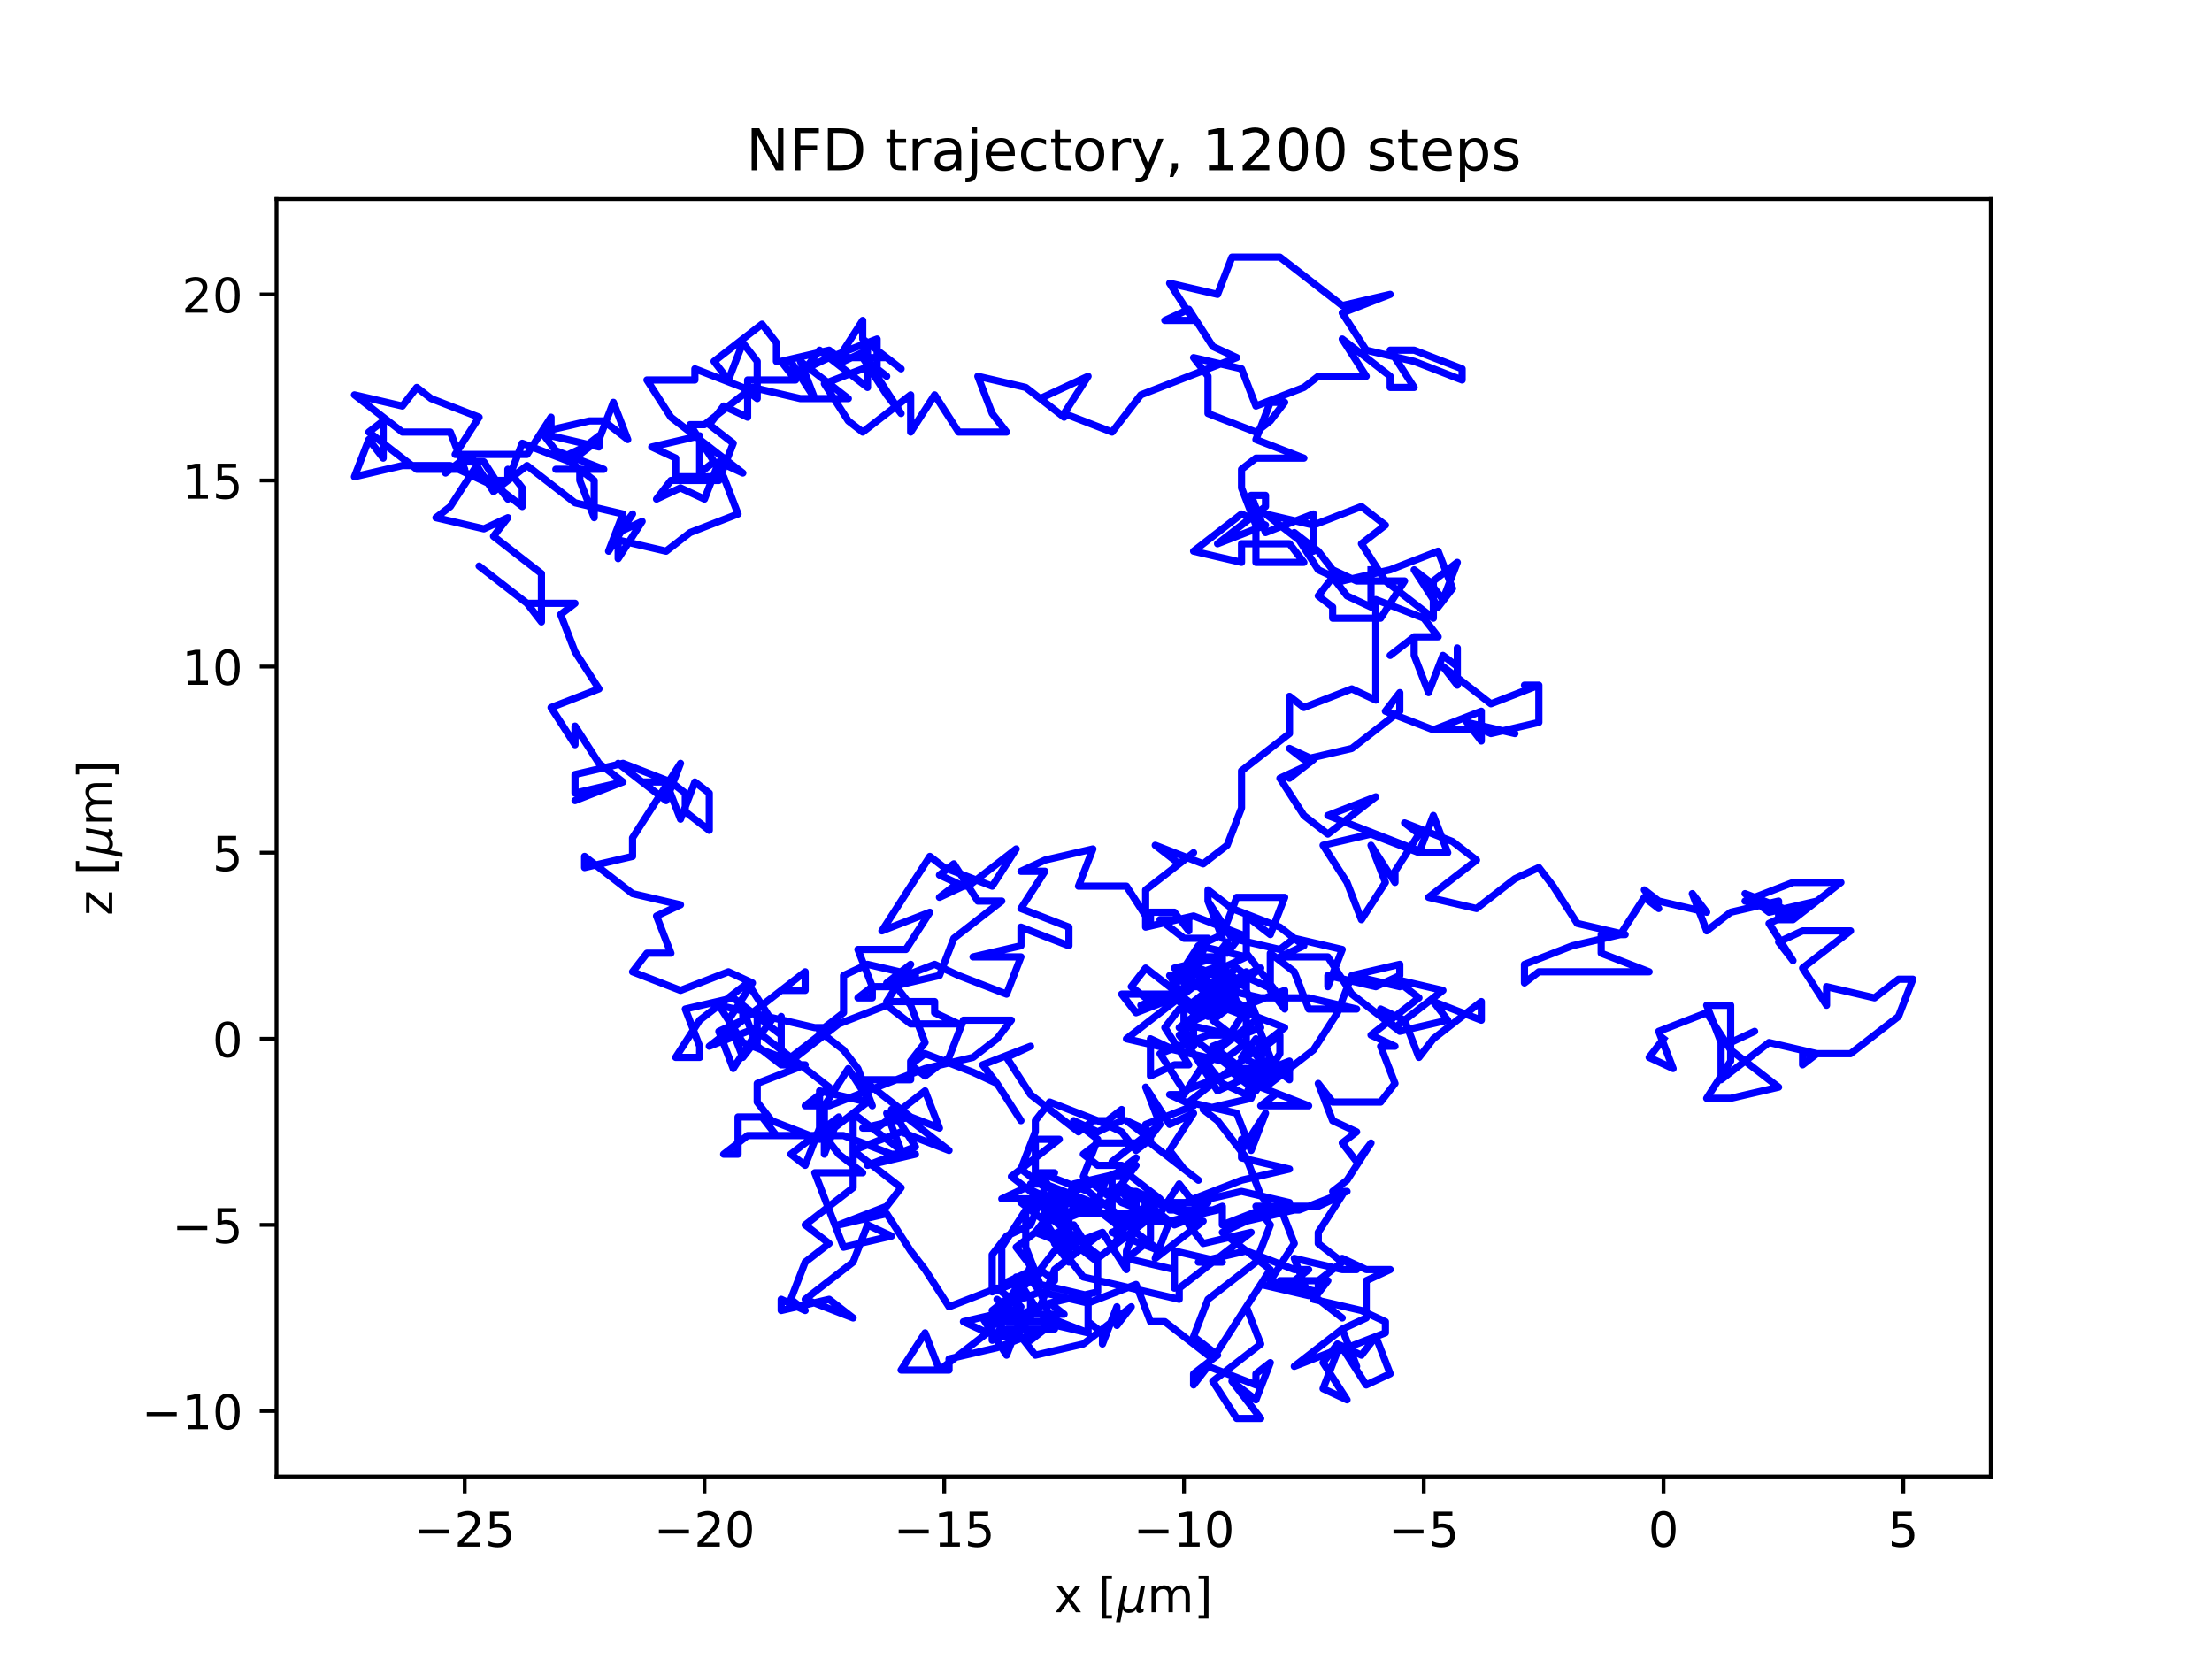 <?xml version="1.0" encoding="utf-8" standalone="no"?>
<!DOCTYPE svg PUBLIC "-//W3C//DTD SVG 1.1//EN"
  "http://www.w3.org/Graphics/SVG/1.1/DTD/svg11.dtd">
<!-- Created with matplotlib (https://matplotlib.org/) -->
<svg height="345.6pt" version="1.1" viewBox="0 0 460.8 345.6" width="460.8pt" xmlns="http://www.w3.org/2000/svg" xmlns:xlink="http://www.w3.org/1999/xlink">
 <defs>
  <style type="text/css">*{stroke-linecap:butt;stroke-linejoin:round;}</style>
 </defs>
 <g id="figure_1">
  <g id="patch_1">
   <path d="M 0 345.6 
L 460.8 345.6 
L 460.8 0 
L 0 0 
z
" style="fill:#ffffff;"/>
  </g>
  <g id="axes_1">
   <g id="patch_2">
    <path d="M 57.6 307.584 
L 414.72 307.584 
L 414.72 41.472 
L 57.6 41.472 
z
" style="fill:#ffffff;"/>
   </g>
   <g id="matplotlib.axis_1">
    <g id="xtick_1">
     <g id="line2d_1">
      <defs>
       <path d="M 0 0 
L 0 3.5 
" id="m719cbbeea6" style="stroke:#000000;stroke-width:0.8;"/>
      </defs>
      <g>
       <use style="stroke:#000000;stroke-width:0.8;" x="96.808" xlink:href="#m719cbbeea6" y="307.584"/>
      </g>
     </g>
     <g id="text_1">
      <!-- −25 -->
      <g transform="translate(86.256 322.182)scale(0.1 -0.1)">
       <defs>
        <path d="M 10.594 35.5 
L 73.188 35.5 
L 73.188 27.203 
L 10.594 27.203 
z
" id="DejaVuSans-8722"/>
        <path d="M 19.188 8.297 
L 53.609 8.297 
L 53.609 0 
L 7.328 0 
L 7.328 8.297 
Q 12.938 14.109 22.625 23.891 
Q 32.328 33.688 34.812 36.531 
Q 39.547 41.844 41.422 45.531 
Q 43.312 49.219 43.312 52.781 
Q 43.312 58.594 39.234 62.25 
Q 35.156 65.922 28.609 65.922 
Q 23.969 65.922 18.812 64.312 
Q 13.672 62.703 7.812 59.422 
L 7.812 69.391 
Q 13.766 71.781 18.938 73 
Q 24.125 74.219 28.422 74.219 
Q 39.75 74.219 46.484 68.547 
Q 53.219 62.891 53.219 53.422 
Q 53.219 48.922 51.531 44.891 
Q 49.859 40.875 45.406 35.406 
Q 44.188 33.984 37.641 27.219 
Q 31.109 20.453 19.188 8.297 
z
" id="DejaVuSans-50"/>
        <path d="M 10.797 72.906 
L 49.516 72.906 
L 49.516 64.594 
L 19.828 64.594 
L 19.828 46.734 
Q 21.969 47.469 24.109 47.828 
Q 26.266 48.188 28.422 48.188 
Q 40.625 48.188 47.75 41.5 
Q 54.891 34.812 54.891 23.391 
Q 54.891 11.625 47.562 5.094 
Q 40.234 -1.422 26.906 -1.422 
Q 22.312 -1.422 17.547 -0.641 
Q 12.797 0.141 7.719 1.703 
L 7.719 11.625 
Q 12.109 9.234 16.797 8.062 
Q 21.484 6.891 26.703 6.891 
Q 35.156 6.891 40.078 11.328 
Q 45.016 15.766 45.016 23.391 
Q 45.016 31 40.078 35.438 
Q 35.156 39.891 26.703 39.891 
Q 22.75 39.891 18.812 39.016 
Q 14.891 38.141 10.797 36.281 
z
" id="DejaVuSans-53"/>
       </defs>
       <use xlink:href="#DejaVuSans-8722"/>
       <use x="83.789" xlink:href="#DejaVuSans-50"/>
       <use x="147.412" xlink:href="#DejaVuSans-53"/>
      </g>
     </g>
    </g>
    <g id="xtick_2">
     <g id="line2d_2">
      <g>
       <use style="stroke:#000000;stroke-width:0.8;" x="146.755" xlink:href="#m719cbbeea6" y="307.584"/>
      </g>
     </g>
     <g id="text_2">
      <!-- −20 -->
      <g transform="translate(136.203 322.182)scale(0.1 -0.1)">
       <defs>
        <path d="M 31.781 66.406 
Q 24.172 66.406 20.328 58.906 
Q 16.5 51.422 16.5 36.375 
Q 16.5 21.391 20.328 13.891 
Q 24.172 6.391 31.781 6.391 
Q 39.453 6.391 43.281 13.891 
Q 47.125 21.391 47.125 36.375 
Q 47.125 51.422 43.281 58.906 
Q 39.453 66.406 31.781 66.406 
z
M 31.781 74.219 
Q 44.047 74.219 50.516 64.516 
Q 56.984 54.828 56.984 36.375 
Q 56.984 17.969 50.516 8.266 
Q 44.047 -1.422 31.781 -1.422 
Q 19.531 -1.422 13.062 8.266 
Q 6.594 17.969 6.594 36.375 
Q 6.594 54.828 13.062 64.516 
Q 19.531 74.219 31.781 74.219 
z
" id="DejaVuSans-48"/>
       </defs>
       <use xlink:href="#DejaVuSans-8722"/>
       <use x="83.789" xlink:href="#DejaVuSans-50"/>
       <use x="147.412" xlink:href="#DejaVuSans-48"/>
      </g>
     </g>
    </g>
    <g id="xtick_3">
     <g id="line2d_3">
      <g>
       <use style="stroke:#000000;stroke-width:0.8;" x="196.702" xlink:href="#m719cbbeea6" y="307.584"/>
      </g>
     </g>
     <g id="text_3">
      <!-- −15 -->
      <g transform="translate(186.15 322.182)scale(0.1 -0.1)">
       <defs>
        <path d="M 12.406 8.297 
L 28.516 8.297 
L 28.516 63.922 
L 10.984 60.406 
L 10.984 69.391 
L 28.422 72.906 
L 38.281 72.906 
L 38.281 8.297 
L 54.391 8.297 
L 54.391 0 
L 12.406 0 
z
" id="DejaVuSans-49"/>
       </defs>
       <use xlink:href="#DejaVuSans-8722"/>
       <use x="83.789" xlink:href="#DejaVuSans-49"/>
       <use x="147.412" xlink:href="#DejaVuSans-53"/>
      </g>
     </g>
    </g>
    <g id="xtick_4">
     <g id="line2d_4">
      <g>
       <use style="stroke:#000000;stroke-width:0.8;" x="246.649" xlink:href="#m719cbbeea6" y="307.584"/>
      </g>
     </g>
     <g id="text_4">
      <!-- −10 -->
      <g transform="translate(236.096 322.182)scale(0.1 -0.1)">
       <use xlink:href="#DejaVuSans-8722"/>
       <use x="83.789" xlink:href="#DejaVuSans-49"/>
       <use x="147.412" xlink:href="#DejaVuSans-48"/>
      </g>
     </g>
    </g>
    <g id="xtick_5">
     <g id="line2d_5">
      <g>
       <use style="stroke:#000000;stroke-width:0.8;" x="296.596" xlink:href="#m719cbbeea6" y="307.584"/>
      </g>
     </g>
     <g id="text_5">
      <!-- −5 -->
      <g transform="translate(289.225 322.182)scale(0.1 -0.1)">
       <use xlink:href="#DejaVuSans-8722"/>
       <use x="83.789" xlink:href="#DejaVuSans-53"/>
      </g>
     </g>
    </g>
    <g id="xtick_6">
     <g id="line2d_6">
      <g>
       <use style="stroke:#000000;stroke-width:0.8;" x="346.543" xlink:href="#m719cbbeea6" y="307.584"/>
      </g>
     </g>
     <g id="text_6">
      <!-- 0 -->
      <g transform="translate(343.361 322.182)scale(0.1 -0.1)">
       <use xlink:href="#DejaVuSans-48"/>
      </g>
     </g>
    </g>
    <g id="xtick_7">
     <g id="line2d_7">
      <g>
       <use style="stroke:#000000;stroke-width:0.8;" x="396.489" xlink:href="#m719cbbeea6" y="307.584"/>
      </g>
     </g>
     <g id="text_7">
      <!-- 5 -->
      <g transform="translate(393.308 322.182)scale(0.1 -0.1)">
       <use xlink:href="#DejaVuSans-53"/>
      </g>
     </g>
    </g>
    <g id="text_8">
     <!-- x [${\mu}$m] -->
     <g transform="translate(219.61 335.862)scale(0.1 -0.1)">
      <defs>
       <path d="M 54.891 54.688 
L 35.109 28.078 
L 55.906 0 
L 45.312 0 
L 29.391 21.484 
L 13.484 0 
L 2.875 0 
L 24.125 28.609 
L 4.688 54.688 
L 15.281 54.688 
L 29.781 35.203 
L 44.281 54.688 
z
" id="DejaVuSans-120"/>
       <path id="DejaVuSans-32"/>
       <path d="M 8.594 75.984 
L 29.297 75.984 
L 29.297 69 
L 17.578 69 
L 17.578 -6.203 
L 29.297 -6.203 
L 29.297 -13.188 
L 8.594 -13.188 
z
" id="DejaVuSans-91"/>
       <path d="M -1.312 -20.797 
L 13.375 54.688 
L 22.406 54.688 
L 15.766 20.656 
Q 15.578 19.625 15.422 18.359 
Q 15.281 17.094 15.281 15.828 
Q 15.281 11.281 18.141 8.828 
Q 21 6.391 26.312 6.391 
Q 33.547 6.391 37.984 10.484 
Q 42.438 14.594 44 22.797 
L 50.203 54.688 
L 59.188 54.688 
L 51.031 12.641 
Q 50.828 11.719 50.75 11.031 
Q 50.688 10.359 50.688 9.812 
Q 50.688 8.297 51.297 7.594 
Q 51.906 6.891 53.219 6.891 
Q 53.719 6.891 54.562 7.125 
Q 55.422 7.375 56.984 8.016 
L 55.609 0.781 
Q 53.469 -0.297 51.516 -0.859 
Q 49.562 -1.422 47.703 -1.422 
Q 44.484 -1.422 42.656 0.625 
Q 40.828 2.688 40.828 6.297 
Q 38.094 2.391 34.297 0.484 
Q 30.516 -1.422 25.391 -1.422 
Q 20.844 -1.422 17.453 0.672 
Q 14.062 2.781 12.984 6.203 
L 7.719 -20.797 
z
" id="DejaVuSans-Oblique-956"/>
       <path d="M 52 44.188 
Q 55.375 50.25 60.062 53.125 
Q 64.75 56 71.094 56 
Q 79.641 56 84.281 50.016 
Q 88.922 44.047 88.922 33.016 
L 88.922 0 
L 79.891 0 
L 79.891 32.719 
Q 79.891 40.578 77.094 44.375 
Q 74.312 48.188 68.609 48.188 
Q 61.625 48.188 57.562 43.547 
Q 53.516 38.922 53.516 30.906 
L 53.516 0 
L 44.484 0 
L 44.484 32.719 
Q 44.484 40.625 41.703 44.406 
Q 38.922 48.188 33.109 48.188 
Q 26.219 48.188 22.156 43.531 
Q 18.109 38.875 18.109 30.906 
L 18.109 0 
L 9.078 0 
L 9.078 54.688 
L 18.109 54.688 
L 18.109 46.188 
Q 21.188 51.219 25.484 53.609 
Q 29.781 56 35.688 56 
Q 41.656 56 45.828 52.969 
Q 50 49.953 52 44.188 
z
" id="DejaVuSans-109"/>
       <path d="M 30.422 75.984 
L 30.422 -13.188 
L 9.719 -13.188 
L 9.719 -6.203 
L 21.391 -6.203 
L 21.391 69 
L 9.719 69 
L 9.719 75.984 
z
" id="DejaVuSans-93"/>
      </defs>
      <use transform="translate(0 0.016)" xlink:href="#DejaVuSans-120"/>
      <use transform="translate(59.18 0.016)" xlink:href="#DejaVuSans-32"/>
      <use transform="translate(90.967 0.016)" xlink:href="#DejaVuSans-91"/>
      <use transform="translate(129.98 0.016)" xlink:href="#DejaVuSans-Oblique-956"/>
      <use transform="translate(193.604 0.016)" xlink:href="#DejaVuSans-109"/>
      <use transform="translate(291.016 0.016)" xlink:href="#DejaVuSans-93"/>
     </g>
    </g>
   </g>
   <g id="matplotlib.axis_2">
    <g id="ytick_1">
     <g id="line2d_8">
      <defs>
       <path d="M 0 0 
L -3.5 0 
" id="mf4d547e04c" style="stroke:#000000;stroke-width:0.8;"/>
      </defs>
      <g>
       <use style="stroke:#000000;stroke-width:0.8;" x="57.6" xlink:href="#mf4d547e04c" y="293.937"/>
      </g>
     </g>
     <g id="text_9">
      <!-- −10 -->
      <g transform="translate(29.495 297.736)scale(0.1 -0.1)">
       <use xlink:href="#DejaVuSans-8722"/>
       <use x="83.789" xlink:href="#DejaVuSans-49"/>
       <use x="147.412" xlink:href="#DejaVuSans-48"/>
      </g>
     </g>
    </g>
    <g id="ytick_2">
     <g id="line2d_9">
      <g>
       <use style="stroke:#000000;stroke-width:0.8;" x="57.6" xlink:href="#mf4d547e04c" y="255.168"/>
      </g>
     </g>
     <g id="text_10">
      <!-- −5 -->
      <g transform="translate(35.858 258.967)scale(0.1 -0.1)">
       <use xlink:href="#DejaVuSans-8722"/>
       <use x="83.789" xlink:href="#DejaVuSans-53"/>
      </g>
     </g>
    </g>
    <g id="ytick_3">
     <g id="line2d_10">
      <g>
       <use style="stroke:#000000;stroke-width:0.8;" x="57.6" xlink:href="#mf4d547e04c" y="216.399"/>
      </g>
     </g>
     <g id="text_11">
      <!-- 0 -->
      <g transform="translate(44.237 220.198)scale(0.1 -0.1)">
       <use xlink:href="#DejaVuSans-48"/>
      </g>
     </g>
    </g>
    <g id="ytick_4">
     <g id="line2d_11">
      <g>
       <use style="stroke:#000000;stroke-width:0.8;" x="57.6" xlink:href="#mf4d547e04c" y="177.63"/>
      </g>
     </g>
     <g id="text_12">
      <!-- 5 -->
      <g transform="translate(44.237 181.429)scale(0.1 -0.1)">
       <use xlink:href="#DejaVuSans-53"/>
      </g>
     </g>
    </g>
    <g id="ytick_5">
     <g id="line2d_12">
      <g>
       <use style="stroke:#000000;stroke-width:0.8;" x="57.6" xlink:href="#mf4d547e04c" y="138.86"/>
      </g>
     </g>
     <g id="text_13">
      <!-- 10 -->
      <g transform="translate(37.875 142.66)scale(0.1 -0.1)">
       <use xlink:href="#DejaVuSans-49"/>
       <use x="63.623" xlink:href="#DejaVuSans-48"/>
      </g>
     </g>
    </g>
    <g id="ytick_6">
     <g id="line2d_13">
      <g>
       <use style="stroke:#000000;stroke-width:0.8;" x="57.6" xlink:href="#mf4d547e04c" y="100.091"/>
      </g>
     </g>
     <g id="text_14">
      <!-- 15 -->
      <g transform="translate(37.875 103.89)scale(0.1 -0.1)">
       <use xlink:href="#DejaVuSans-49"/>
       <use x="63.623" xlink:href="#DejaVuSans-53"/>
      </g>
     </g>
    </g>
    <g id="ytick_7">
     <g id="line2d_14">
      <g>
       <use style="stroke:#000000;stroke-width:0.8;" x="57.6" xlink:href="#mf4d547e04c" y="61.322"/>
      </g>
     </g>
     <g id="text_15">
      <!-- 20 -->
      <g transform="translate(37.875 65.121)scale(0.1 -0.1)">
       <use xlink:href="#DejaVuSans-50"/>
       <use x="63.623" xlink:href="#DejaVuSans-48"/>
      </g>
     </g>
    </g>
    <g id="text_16">
     <!-- z [${\mu}$m] -->
     <g transform="translate(23.395 190.728)rotate(-90)scale(0.1 -0.1)">
      <defs>
       <path d="M 5.516 54.688 
L 48.188 54.688 
L 48.188 46.484 
L 14.406 7.172 
L 48.188 7.172 
L 48.188 0 
L 4.297 0 
L 4.297 8.203 
L 38.094 47.516 
L 5.516 47.516 
z
" id="DejaVuSans-122"/>
      </defs>
      <use transform="translate(0 0.016)" xlink:href="#DejaVuSans-122"/>
      <use transform="translate(52.49 0.016)" xlink:href="#DejaVuSans-32"/>
      <use transform="translate(84.277 0.016)" xlink:href="#DejaVuSans-91"/>
      <use transform="translate(123.291 0.016)" xlink:href="#DejaVuSans-Oblique-956"/>
      <use transform="translate(186.914 0.016)" xlink:href="#DejaVuSans-109"/>
      <use transform="translate(284.326 0.016)" xlink:href="#DejaVuSans-93"/>
     </g>
    </g>
   </g>
   <g id="line2d_15">
    <path clip-path="url(#pc930e2dd0f)" d="M 346.543 216.399 
L 343.546 220.276 
L 348.54 222.602 
L 345.544 214.848 
L 355.533 210.971 
L 360.528 218.725 
L 370.517 226.479 
L 360.528 228.805 
L 355.533 228.805 
L 360.528 221.051 
L 360.528 217.174 
L 365.522 214.848 
L 360.528 217.174 
L 360.528 209.42 
L 355.533 209.42 
L 358.53 217.174 
L 358.53 224.928 
L 368.519 217.174 
L 378.509 219.5 
L 375.512 221.826 
L 375.512 219.5 
L 385.501 219.5 
L 395.49 211.746 
L 398.487 203.993 
L 395.49 203.993 
L 390.496 207.87 
L 380.506 205.543 
L 380.506 209.42 
L 375.512 201.666 
L 385.501 193.913 
L 375.512 193.913 
L 370.517 196.239 
L 373.514 200.116 
L 368.519 192.362 
L 378.509 187.71 
L 368.519 190.036 
L 363.524 186.159 
L 373.514 190.036 
L 363.524 187.71 
L 373.514 183.833 
L 383.503 183.833 
L 373.514 191.586 
L 370.517 191.586 
L 370.517 187.71 
L 360.528 190.036 
L 355.533 193.913 
L 352.536 186.159 
L 355.533 190.036 
L 345.544 187.71 
L 342.547 185.383 
L 345.544 189.26 
L 342.547 186.934 
L 337.552 194.688 
L 327.563 197.014 
L 317.573 200.891 
L 317.573 204.768 
L 320.57 202.442 
L 343.546 202.442 
L 333.556 198.565 
L 333.556 194.688 
L 338.551 194.688 
L 328.562 192.362 
L 323.567 184.608 
L 320.57 180.731 
L 315.575 183.057 
L 307.584 189.26 
L 297.595 186.934 
L 307.584 179.18 
L 302.589 175.303 
L 292.6 171.426 
L 295.597 173.753 
L 290.602 181.506 
L 290.602 183.833 
L 285.607 176.079 
L 288.604 183.833 
L 283.61 191.586 
L 280.613 183.833 
L 275.618 176.079 
L 285.607 173.753 
L 295.597 177.63 
L 298.594 169.876 
L 301.59 177.63 
L 296.596 177.63 
L 276.617 169.876 
L 286.606 165.999 
L 276.617 173.753 
L 271.622 169.876 
L 266.628 162.122 
L 271.622 159.796 
L 268.625 162.122 
L 273.62 158.245 
L 268.625 155.919 
L 271.622 158.245 
L 281.612 155.919 
L 291.601 148.165 
L 291.601 144.288 
L 288.604 148.165 
L 298.594 152.042 
L 308.583 152.042 
L 308.583 148.165 
L 298.594 152.042 
L 308.583 152.042 
L 308.583 154.368 
L 305.586 150.491 
L 315.575 152.817 
L 305.586 150.491 
L 310.581 152.817 
L 320.57 150.491 
L 320.57 142.737 
L 317.573 142.737 
L 320.57 142.737 
L 310.581 146.614 
L 300.591 138.86 
L 303.588 142.737 
L 303.588 134.983 
L 303.588 138.86 
L 300.591 136.534 
L 297.595 144.288 
L 294.598 136.534 
L 294.598 132.657 
L 289.603 136.534 
L 294.598 132.657 
L 299.593 132.657 
L 296.596 128.78 
L 286.606 124.903 
L 286.606 145.839 
L 281.612 143.513 
L 271.622 147.39 
L 268.625 145.063 
L 268.625 152.817 
L 258.636 160.571 
L 258.636 168.325 
L 255.639 176.079 
L 250.645 179.956 
L 240.655 176.079 
L 245.65 179.956 
L 248.647 177.63 
L 238.657 185.383 
L 238.657 193.137 
L 248.647 190.811 
L 258.636 194.688 
L 255.639 198.565 
L 255.639 196.239 
L 252.642 200.116 
L 257.637 203.993 
L 262.632 201.666 
L 262.632 201.666 
L 257.637 205.543 
L 247.648 205.543 
L 237.658 209.42 
L 240.655 209.42 
L 235.661 205.543 
L 238.657 201.666 
L 251.644 211.746 
L 256.638 207.87 
L 259.635 210.196 
L 254.64 206.319 
L 254.64 203.993 
L 249.646 201.666 
L 259.635 205.543 
L 254.64 203.217 
L 251.644 205.543 
L 246.649 205.543 
L 246.649 213.297 
L 256.638 215.623 
L 251.644 215.623 
L 241.654 219.5 
L 246.649 227.254 
L 256.638 223.377 
L 261.633 227.254 
L 266.628 219.5 
L 266.628 215.623 
L 263.631 217.95 
L 260.634 225.703 
L 245.65 214.073 
L 250.645 210.196 
L 245.65 210.196 
L 242.653 214.073 
L 247.648 221.826 
L 244.651 221.826 
L 239.656 224.153 
L 239.656 216.399 
L 244.651 218.725 
L 234.662 216.399 
L 254.64 200.891 
L 257.637 208.645 
L 252.642 212.522 
L 262.632 220.276 
L 259.635 228.03 
L 262.632 225.703 
L 259.635 228.03 
L 254.64 225.703 
L 251.644 221.826 
L 254.64 217.95 
L 259.635 210.196 
L 249.646 210.196 
L 249.646 207.87 
L 259.635 211.746 
L 259.635 219.5 
L 259.635 217.174 
L 254.64 221.051 
L 244.651 218.725 
L 254.64 221.051 
L 259.635 217.174 
L 262.632 221.051 
L 265.629 221.051 
L 262.632 224.928 
L 267.627 222.602 
L 257.637 222.602 
L 262.632 226.479 
L 272.621 230.356 
L 262.632 230.356 
L 265.629 228.03 
L 257.637 221.826 
L 267.627 214.073 
L 257.637 210.196 
L 267.627 206.319 
L 267.627 210.196 
L 264.63 206.319 
L 264.63 198.565 
L 269.624 202.442 
L 272.621 210.196 
L 282.611 210.196 
L 272.621 207.87 
L 262.632 207.87 
L 252.642 205.543 
L 255.639 207.87 
L 250.645 207.87 
L 250.645 211.746 
L 245.65 214.073 
L 248.647 214.073 
L 248.647 217.95 
L 245.65 215.623 
L 248.647 219.5 
L 253.641 227.254 
L 258.636 224.928 
L 268.625 221.051 
L 268.625 224.928 
L 263.631 221.051 
L 260.634 228.805 
L 250.645 231.131 
L 253.641 233.457 
L 259.635 241.211 
L 259.635 241.211 
L 262.632 248.965 
L 265.629 252.842 
L 268.625 250.516 
L 258.636 248.19 
L 248.647 250.516 
L 245.65 246.639 
L 240.655 254.393 
L 250.645 254.393 
L 240.655 262.146 
L 243.652 254.393 
L 253.641 252.066 
L 243.652 252.066 
L 248.647 249.74 
L 258.636 245.863 
L 268.625 243.537 
L 258.636 241.211 
L 258.636 237.334 
L 258.636 239.66 
L 263.631 231.906 
L 260.634 239.66 
L 257.637 231.906 
L 247.648 229.58 
L 257.637 221.826 
L 252.642 217.95 
L 262.632 214.073 
L 259.635 206.319 
L 259.635 202.442 
L 254.64 206.319 
L 254.64 198.565 
L 254.64 200.891 
L 244.651 204.768 
L 249.646 197.014 
L 246.649 204.768 
L 256.638 204.768 
L 256.638 208.645 
L 259.635 210.971 
L 254.64 208.645 
L 254.64 200.891 
L 249.646 203.217 
L 249.646 203.217 
L 252.642 207.094 
L 255.639 209.42 
L 247.648 209.42 
L 257.637 201.666 
L 260.634 203.993 
L 265.629 206.319 
L 259.635 198.565 
L 259.635 190.811 
L 264.63 194.688 
L 267.627 186.934 
L 257.637 186.934 
L 254.64 194.688 
L 249.646 197.014 
L 259.635 199.34 
L 254.64 201.666 
L 254.64 209.42 
L 254.64 209.42 
L 244.651 201.666 
L 254.64 199.34 
L 249.646 199.34 
L 246.649 207.094 
L 236.659 210.971 
L 233.663 207.094 
L 243.652 207.094 
L 248.647 210.971 
L 243.652 203.217 
L 248.647 203.217 
L 251.644 195.463 
L 246.649 195.463 
L 241.654 191.586 
L 247.648 191.586 
L 247.648 193.913 
L 244.651 190.036 
L 239.656 190.036 
L 239.656 192.362 
L 234.662 184.608 
L 224.672 184.608 
L 227.669 176.854 
L 217.68 179.18 
L 212.685 181.506 
L 217.68 181.506 
L 212.685 189.26 
L 222.674 193.137 
L 222.674 197.014 
L 212.685 193.137 
L 212.685 197.014 
L 202.696 199.34 
L 212.685 199.34 
L 209.688 207.094 
L 199.699 203.217 
L 194.704 200.891 
L 184.715 204.768 
L 189.709 200.891 
L 184.715 208.645 
L 194.704 208.645 
L 194.704 210.971 
L 199.699 213.297 
L 189.709 213.297 
L 184.715 209.42 
L 174.725 213.297 
L 164.736 221.051 
L 154.747 217.174 
L 149.752 209.42 
L 169.731 214.073 
L 172.727 214.073 
L 162.738 221.826 
L 157.743 217.95 
L 157.743 214.073 
L 147.754 217.95 
L 162.738 206.319 
L 167.733 206.319 
L 167.733 202.442 
L 167.733 202.442 
L 157.743 210.196 
L 157.743 217.95 
L 154.747 210.196 
L 154.747 212.522 
L 149.752 214.848 
L 152.749 222.602 
L 157.743 214.848 
L 172.727 226.479 
L 167.733 230.356 
L 172.727 230.356 
L 192.706 222.602 
L 202.696 220.276 
L 207.69 216.399 
L 210.687 212.522 
L 200.698 212.522 
L 197.701 220.276 
L 197.701 220.276 
L 192.706 224.153 
L 189.709 221.826 
L 192.706 219.5 
L 202.696 223.377 
L 207.69 225.703 
L 212.685 233.457 
L 207.69 225.703 
L 204.693 221.826 
L 214.683 217.95 
L 209.688 220.276 
L 214.683 228.03 
L 224.672 235.783 
L 227.669 233.457 
L 230.666 233.457 
L 233.663 231.131 
L 233.663 233.457 
L 228.668 235.783 
L 223.673 233.457 
L 228.668 237.334 
L 225.671 245.088 
L 230.666 248.965 
L 233.663 246.639 
L 238.657 254.393 
L 228.668 262.146 
L 231.665 259.82 
L 236.659 252.066 
L 233.663 248.19 
L 233.663 248.19 
L 236.659 248.19 
L 241.654 250.516 
L 251.644 250.516 
L 246.649 252.842 
L 236.659 248.965 
L 236.659 252.842 
L 241.654 252.842 
L 231.665 256.719 
L 241.654 260.596 
L 231.665 252.842 
L 231.665 245.088 
L 236.659 241.211 
L 233.663 245.088 
L 233.663 242.762 
L 228.668 242.762 
L 225.671 240.436 
L 228.668 238.11 
L 238.657 238.11 
L 241.654 234.233 
L 238.657 238.11 
L 238.657 234.233 
L 248.647 230.356 
L 243.652 228.03 
L 246.649 228.03 
L 251.644 220.276 
L 261.633 212.522 
L 264.63 220.276 
L 261.633 216.399 
L 258.636 220.276 
L 263.631 222.602 
L 263.631 226.479 
L 273.62 218.725 
L 278.615 210.971 
L 281.612 203.217 
L 291.601 205.543 
L 281.612 203.217 
L 291.601 200.891 
L 291.601 203.217 
L 291.601 203.217 
L 286.606 205.543 
L 276.617 203.217 
L 276.617 205.543 
L 279.614 197.79 
L 279.614 197.79 
L 269.624 195.463 
L 266.628 197.79 
L 256.638 195.463 
L 251.644 187.71 
L 254.64 195.463 
L 251.644 187.71 
L 251.644 185.383 
L 256.638 189.26 
L 266.628 193.137 
L 271.622 197.014 
L 266.628 199.34 
L 276.617 199.34 
L 281.612 207.094 
L 291.601 214.848 
L 301.59 212.522 
L 298.594 208.645 
L 308.583 212.522 
L 308.583 208.645 
L 298.594 216.399 
L 295.597 220.276 
L 292.6 212.522 
L 287.605 210.196 
L 290.602 214.073 
L 300.591 206.319 
L 290.602 203.993 
L 295.597 207.87 
L 285.607 215.623 
L 290.602 217.95 
L 287.605 217.95 
L 290.602 225.703 
L 287.605 229.58 
L 277.616 229.58 
L 274.619 225.703 
L 277.616 233.457 
L 282.611 235.783 
L 279.614 238.11 
L 282.611 241.986 
L 285.607 238.11 
L 280.613 245.863 
L 277.616 248.19 
L 280.613 248.19 
L 270.623 252.066 
L 264.63 252.066 
L 259.635 254.393 
L 269.624 252.066 
L 259.635 254.393 
L 254.64 256.719 
L 264.63 264.473 
L 259.635 272.226 
L 262.632 279.98 
L 252.642 287.734 
L 257.637 295.488 
L 262.632 295.488 
L 256.638 287.734 
L 261.633 291.611 
L 264.63 283.857 
L 261.633 286.183 
L 261.633 288.51 
L 251.644 284.633 
L 248.647 288.51 
L 248.647 286.183 
L 253.641 282.306 
L 248.647 278.43 
L 251.644 270.676 
L 261.633 262.922 
L 264.63 255.168 
L 261.633 251.291 
L 266.628 251.291 
L 269.624 259.045 
L 264.63 266.799 
L 264.63 266.799 
L 274.619 269.125 
L 274.619 266.799 
L 279.614 262.922 
L 274.619 259.045 
L 274.619 256.719 
L 279.614 248.965 
L 274.619 251.291 
L 264.63 251.291 
L 254.64 255.168 
L 254.64 251.291 
L 244.651 255.168 
L 247.648 252.842 
L 247.648 255.168 
L 250.645 259.045 
L 260.634 256.719 
L 245.65 268.35 
L 245.65 270.676 
L 225.671 266.023 
L 222.674 262.146 
L 217.68 254.393 
L 227.669 250.516 
L 217.68 246.639 
L 214.683 246.639 
L 219.678 244.313 
L 216.681 244.313 
L 221.675 252.066 
L 216.681 244.313 
L 226.67 248.19 
L 236.659 255.943 
L 239.656 248.19 
L 239.656 258.27 
L 234.662 262.146 
L 244.651 264.473 
L 244.651 268.35 
L 244.651 260.596 
L 254.64 262.922 
L 249.646 262.922 
L 259.635 260.596 
L 269.624 264.473 
L 272.621 264.473 
L 269.624 266.799 
L 279.614 274.553 
L 269.624 266.799 
L 266.628 266.799 
L 276.617 266.799 
L 273.62 270.676 
L 283.61 273.002 
L 288.604 275.328 
L 288.604 277.654 
L 278.615 281.531 
L 275.618 289.285 
L 280.613 291.611 
L 275.618 283.857 
L 278.615 279.98 
L 283.61 282.306 
L 286.606 278.43 
L 289.603 286.183 
L 284.608 288.51 
L 279.614 280.756 
L 269.624 284.633 
L 279.614 276.879 
L 282.611 284.633 
L 279.614 276.879 
L 284.608 274.553 
L 284.608 266.799 
L 289.603 264.473 
L 284.608 264.473 
L 279.614 262.146 
L 282.611 264.473 
L 279.614 264.473 
L 269.624 262.146 
L 272.621 269.9 
L 262.632 267.574 
L 252.642 283.082 
L 242.653 275.328 
L 239.656 275.328 
L 236.659 267.574 
L 226.67 271.451 
L 216.681 269.125 
L 213.684 265.248 
L 208.689 267.574 
L 208.689 259.82 
L 213.684 252.066 
L 218.679 249.74 
L 208.689 249.74 
L 213.684 247.414 
L 218.679 249.74 
L 221.675 252.066 
L 211.686 259.82 
L 214.683 263.697 
L 211.686 271.451 
L 214.683 279.205 
L 217.68 276.879 
L 207.69 280.756 
L 197.701 283.082 
L 197.701 285.408 
L 187.712 285.408 
L 192.706 277.654 
L 192.706 277.654 
L 195.703 285.408 
L 205.692 277.654 
L 200.698 275.328 
L 210.687 273.002 
L 207.69 270.676 
L 212.685 274.553 
L 209.688 282.306 
L 204.693 274.553 
L 214.683 274.553 
L 214.683 270.676 
L 211.686 268.35 
L 206.691 276.103 
L 216.681 272.226 
L 219.678 264.473 
L 229.667 256.719 
L 219.678 260.596 
L 216.681 264.473 
L 219.678 266.799 
L 219.678 264.473 
L 229.667 256.719 
L 234.662 264.473 
L 234.662 260.596 
L 237.658 252.842 
L 227.669 252.842 
L 230.666 245.088 
L 233.663 245.088 
L 236.659 242.762 
L 226.67 246.639 
L 236.659 242.762 
L 233.663 246.639 
L 243.652 254.393 
L 233.663 250.516 
L 230.666 248.19 
L 233.663 248.19 
L 230.666 250.516 
L 220.676 254.393 
L 223.673 246.639 
L 233.663 244.313 
L 213.684 252.066 
L 213.684 259.82 
L 216.681 267.574 
L 226.67 269.9 
L 226.67 277.654 
L 216.681 273.777 
L 211.686 266.023 
L 211.686 273.777 
L 221.675 273.777 
L 218.679 271.451 
L 228.668 269.125 
L 228.668 261.371 
L 218.679 253.617 
L 221.675 253.617 
L 221.675 261.371 
L 218.679 257.494 
L 223.673 255.168 
L 228.668 262.922 
L 225.671 260.596 
L 215.682 256.719 
L 218.679 252.842 
L 228.668 252.842 
L 225.671 252.842 
L 215.682 245.088 
L 215.682 237.334 
L 220.676 237.334 
L 210.687 245.088 
L 220.676 252.842 
L 220.676 250.516 
L 217.68 254.393 
L 212.685 250.516 
L 222.674 252.842 
L 222.674 260.596 
L 222.674 256.719 
L 219.678 259.045 
L 222.674 262.922 
L 222.674 260.596 
L 217.68 256.719 
L 217.68 248.965 
L 227.669 251.291 
L 232.664 255.168 
L 232.664 257.494 
L 235.661 253.617 
L 238.657 253.617 
L 241.654 249.74 
L 231.665 241.986 
L 241.654 234.233 
L 238.657 226.479 
L 243.652 234.233 
L 248.647 231.906 
L 243.652 239.66 
L 246.649 243.537 
L 249.646 245.863 
L 239.656 238.11 
L 239.656 235.783 
L 234.662 233.457 
L 239.656 237.334 
L 236.659 239.66 
L 233.663 235.783 
L 228.668 233.457 
L 218.679 229.58 
L 215.682 233.457 
L 215.682 235.783 
L 212.685 243.537 
L 217.68 247.414 
L 214.683 255.168 
L 209.688 257.494 
L 206.691 261.371 
L 206.691 269.125 
L 216.681 265.248 
L 206.691 273.002 
L 216.681 269.125 
L 219.678 276.879 
L 209.688 276.879 
L 206.691 279.205 
L 206.691 275.328 
L 216.681 275.328 
L 226.67 277.654 
L 226.67 275.328 
L 229.667 277.654 
L 229.667 279.98 
L 232.664 272.226 
L 232.664 276.103 
L 235.661 272.226 
L 225.671 279.98 
L 215.682 282.306 
L 212.685 278.43 
L 207.69 278.43 
L 210.687 270.676 
L 207.69 268.35 
L 212.685 272.226 
L 207.69 268.35 
L 197.701 272.226 
L 192.706 264.473 
L 189.709 260.596 
L 184.715 252.842 
L 174.725 255.168 
L 184.715 251.291 
L 187.712 247.414 
L 177.722 239.66 
L 187.712 235.783 
L 197.701 239.66 
L 187.712 231.906 
L 184.715 231.906 
L 187.712 239.66 
L 177.722 231.906 
L 177.722 247.414 
L 167.733 255.168 
L 172.727 259.045 
L 167.733 262.922 
L 164.736 270.676 
L 167.733 273.002 
L 162.738 270.676 
L 162.738 273.002 
L 172.727 270.676 
L 177.722 274.553 
L 167.733 270.676 
L 177.722 262.922 
L 180.719 255.168 
L 185.714 257.494 
L 175.724 259.82 
L 169.731 244.313 
L 179.72 244.313 
L 174.725 240.436 
L 171.729 236.559 
L 161.739 236.559 
L 158.742 232.682 
L 153.748 232.682 
L 153.748 240.436 
L 150.751 240.436 
L 155.746 236.559 
L 175.724 236.559 
L 185.714 240.436 
L 190.708 240.436 
L 180.719 242.762 
L 190.708 238.885 
L 185.714 231.131 
L 195.703 235.008 
L 192.706 227.254 
L 182.717 235.008 
L 179.72 235.008 
L 189.709 232.682 
L 179.72 224.928 
L 189.709 224.928 
L 189.709 221.051 
L 192.706 217.174 
L 189.709 209.42 
L 186.713 205.543 
L 181.718 205.543 
L 181.718 207.87 
L 178.721 207.87 
L 181.718 205.543 
L 178.721 197.79 
L 188.71 197.79 
L 193.705 190.036 
L 183.716 193.913 
L 193.705 178.405 
L 196.702 180.731 
L 206.691 184.608 
L 211.686 176.854 
L 201.697 184.608 
L 198.7 184.608 
L 195.703 186.934 
L 200.698 184.608 
L 195.703 182.282 
L 198.7 179.956 
L 203.695 187.71 
L 208.689 187.71 
L 198.7 195.463 
L 195.703 203.217 
L 185.714 205.543 
L 190.708 203.217 
L 180.719 200.891 
L 175.724 203.217 
L 175.724 210.971 
L 170.73 214.848 
L 175.724 218.725 
L 178.721 222.602 
L 181.718 230.356 
L 176.723 222.602 
L 171.729 230.356 
L 171.729 240.436 
L 174.725 232.682 
L 164.736 240.436 
L 167.733 242.762 
L 170.73 235.008 
L 170.73 235.008 
L 170.73 227.254 
L 180.719 229.58 
L 170.73 237.334 
L 160.74 233.457 
L 157.743 229.58 
L 157.743 225.703 
L 167.733 221.826 
L 162.738 221.826 
L 162.738 211.746 
L 162.738 215.623 
L 152.749 207.87 
L 142.759 210.196 
L 145.756 217.95 
L 145.756 220.276 
L 145.756 220.276 
L 140.762 220.276 
L 145.756 212.522 
L 155.746 204.768 
L 160.74 212.522 
L 154.747 220.276 
L 151.75 212.522 
L 156.745 204.768 
L 151.75 202.442 
L 141.76 206.319 
L 131.771 202.442 
L 134.768 198.565 
L 139.763 198.565 
L 136.766 190.811 
L 141.76 188.485 
L 131.771 186.159 
L 121.782 178.405 
L 121.782 180.731 
L 131.771 178.405 
L 131.771 174.528 
L 141.76 159.02 
L 138.764 166.774 
L 128.774 159.02 
L 133.769 162.897 
L 138.764 162.897 
L 141.76 170.651 
L 144.757 162.897 
L 147.754 165.223 
L 147.754 172.977 
L 142.759 169.1 
L 142.759 165.223 
L 139.763 162.897 
L 129.773 159.02 
L 119.784 161.346 
L 119.784 165.223 
L 129.773 162.897 
L 119.784 166.774 
L 129.773 162.897 
L 124.779 159.02 
L 119.784 151.266 
L 119.784 155.143 
L 114.789 147.39 
L 124.779 143.513 
L 119.784 135.759 
L 116.787 128.005 
L 119.784 125.679 
L 109.794 125.679 
L 99.805 117.925 
L 109.794 125.679 
L 112.791 129.556 
L 112.791 119.476 
L 102.802 111.722 
L 105.799 107.845 
L 100.804 110.171 
L 90.815 107.845 
L 93.811 105.519 
L 98.806 97.765 
L 108.796 105.519 
L 108.796 101.642 
L 105.799 97.765 
L 105.799 100.091 
L 102.802 102.417 
L 97.807 94.663 
L 92.813 98.54 
L 95.809 96.214 
L 100.804 96.214 
L 105.799 103.968 
L 102.802 100.091 
L 105.799 100.091 
L 108.796 92.337 
L 118.785 96.214 
L 123.78 100.091 
L 123.78 107.845 
L 120.783 100.091 
L 120.783 97.765 
L 115.788 97.765 
L 125.777 97.765 
L 115.788 93.888 
L 112.791 90.011 
L 122.781 87.685 
L 125.777 87.685 
L 130.772 91.562 
L 127.775 83.808 
L 124.779 91.562 
L 119.784 95.439 
L 116.787 95.439 
L 121.782 93.113 
L 124.779 90.786 
L 124.779 93.113 
L 114.789 90.786 
L 114.789 86.91 
L 109.794 94.663 
L 94.81 94.663 
L 99.805 86.91 
L 89.816 83.033 
L 86.819 80.706 
L 83.822 84.583 
L 73.833 82.257 
L 83.822 90.011 
L 93.811 90.011 
L 96.808 97.765 
L 86.819 97.765 
L 76.83 90.011 
L 79.826 87.685 
L 79.826 95.439 
L 76.83 91.562 
L 73.833 99.316 
L 83.822 96.99 
L 93.811 96.99 
L 103.801 101.642 
L 109.794 96.99 
L 119.784 104.743 
L 129.773 107.07 
L 126.776 114.823 
L 131.771 107.07 
L 128.774 110.946 
L 133.769 108.62 
L 128.774 116.374 
L 128.774 112.497 
L 138.764 114.823 
L 143.758 110.946 
L 153.748 107.07 
L 150.751 99.316 
L 140.762 99.316 
L 140.762 95.439 
L 135.767 93.113 
L 145.756 90.786 
L 145.756 98.54 
L 148.753 96.214 
L 143.758 88.46 
L 146.755 88.46 
L 156.745 80.706 
L 166.734 83.033 
L 176.723 83.033 
L 166.734 75.279 
L 169.731 83.033 
L 164.736 75.279 
L 161.739 75.279 
L 161.739 71.402 
L 158.742 67.525 
L 148.753 75.279 
L 151.75 79.156 
L 154.747 71.402 
L 157.743 75.279 
L 157.743 83.033 
L 154.747 80.706 
L 144.757 76.83 
L 144.757 79.156 
L 134.768 79.156 
L 139.763 86.91 
L 154.747 98.54 
L 149.752 96.214 
L 146.755 103.968 
L 141.76 101.642 
L 136.766 103.968 
L 139.763 100.091 
L 149.752 100.091 
L 152.749 92.337 
L 147.754 88.46 
L 150.751 84.583 
L 155.746 86.91 
L 155.746 79.156 
L 165.735 79.156 
L 162.738 75.279 
L 172.727 72.953 
L 175.724 75.279 
L 180.719 72.953 
L 180.719 80.706 
L 170.73 72.953 
L 167.733 76.83 
L 172.727 74.503 
L 182.717 70.626 
L 182.717 78.38 
L 187.712 86.134 
L 184.715 82.257 
L 179.72 74.503 
L 184.715 74.503 
L 187.712 76.83 
L 179.72 70.626 
L 179.72 66.75 
L 174.725 74.503 
L 179.72 74.503 
L 184.715 78.38 
L 181.718 76.054 
L 171.729 79.931 
L 176.723 87.685 
L 179.72 90.011 
L 189.709 82.257 
L 189.709 90.011 
L 194.704 82.257 
L 199.699 90.011 
L 199.699 90.011 
L 209.688 90.011 
L 206.691 86.134 
L 203.695 78.38 
L 213.684 80.706 
L 221.675 86.91 
L 216.681 83.033 
L 226.67 78.38 
L 221.675 86.134 
L 231.665 90.011 
L 237.658 82.257 
L 257.637 74.503 
L 252.642 72.177 
L 247.648 64.423 
L 242.653 66.75 
L 248.647 66.75 
L 243.652 58.996 
L 253.641 61.322 
L 256.638 53.568 
L 266.628 53.568 
L 279.614 63.648 
L 289.603 61.322 
L 279.614 65.199 
L 284.608 72.953 
L 294.598 75.279 
L 304.587 79.156 
L 304.587 76.83 
L 294.598 72.953 
L 289.603 72.953 
L 294.598 80.706 
L 289.603 80.706 
L 289.603 78.38 
L 279.614 70.626 
L 284.608 78.38 
L 274.619 78.38 
L 271.622 80.706 
L 261.633 84.583 
L 258.636 76.83 
L 248.647 74.503 
L 251.644 78.38 
L 251.644 86.134 
L 261.633 90.011 
L 264.63 87.685 
L 267.627 83.808 
L 264.63 83.808 
L 261.633 91.562 
L 271.622 95.439 
L 261.633 95.439 
L 258.636 97.765 
L 258.636 101.642 
L 261.633 109.396 
L 261.633 117.15 
L 271.622 117.15 
L 268.625 113.273 
L 258.636 113.273 
L 258.636 117.15 
L 248.647 114.823 
L 258.636 107.07 
L 263.631 109.396 
L 253.641 113.273 
L 263.631 105.519 
L 263.631 103.193 
L 260.634 103.193 
L 260.634 103.193 
L 263.631 110.946 
L 273.62 107.07 
L 273.62 114.823 
L 263.631 107.07 
L 273.62 109.396 
L 283.61 105.519 
L 288.604 109.396 
L 283.61 113.273 
L 288.604 121.026 
L 298.594 128.78 
L 298.594 121.026 
L 303.588 117.15 
L 303.588 117.15 
L 300.591 124.903 
L 297.595 121.026 
L 294.598 118.7 
L 299.593 126.454 
L 302.589 122.577 
L 299.593 114.823 
L 289.603 118.7 
L 279.614 121.026 
L 274.619 118.7 
L 269.624 110.946 
L 274.619 114.823 
L 277.616 118.7 
L 282.611 121.026 
L 292.6 121.026 
L 287.605 128.78 
L 277.616 128.78 
L 277.616 126.454 
L 274.619 124.128 
L 277.616 120.251 
L 280.613 124.128 
L 285.607 126.454 
L 285.607 118.7 
L 285.607 118.7 
" style="fill:none;stroke:#0000ff;stroke-linecap:square;stroke-width:1.5;"/>
   </g>
   <g id="patch_3">
    <path d="M 57.6 307.584 
L 57.6 41.472 
" style="fill:none;stroke:#000000;stroke-linecap:square;stroke-linejoin:miter;stroke-width:0.8;"/>
   </g>
   <g id="patch_4">
    <path d="M 414.72 307.584 
L 414.72 41.472 
" style="fill:none;stroke:#000000;stroke-linecap:square;stroke-linejoin:miter;stroke-width:0.8;"/>
   </g>
   <g id="patch_5">
    <path d="M 57.6 307.584 
L 414.72 307.584 
" style="fill:none;stroke:#000000;stroke-linecap:square;stroke-linejoin:miter;stroke-width:0.8;"/>
   </g>
   <g id="patch_6">
    <path d="M 57.6 41.472 
L 414.72 41.472 
" style="fill:none;stroke:#000000;stroke-linecap:square;stroke-linejoin:miter;stroke-width:0.8;"/>
   </g>
   <g id="text_17">
    <!-- NFD trajectory, 1200 steps -->
    <g transform="translate(155.404 35.472)scale(0.12 -0.12)">
     <defs>
      <path d="M 9.812 72.906 
L 23.094 72.906 
L 55.422 11.922 
L 55.422 72.906 
L 64.984 72.906 
L 64.984 0 
L 51.703 0 
L 19.391 60.984 
L 19.391 0 
L 9.812 0 
z
" id="DejaVuSans-78"/>
      <path d="M 9.812 72.906 
L 51.703 72.906 
L 51.703 64.594 
L 19.672 64.594 
L 19.672 43.109 
L 48.578 43.109 
L 48.578 34.812 
L 19.672 34.812 
L 19.672 0 
L 9.812 0 
z
" id="DejaVuSans-70"/>
      <path d="M 19.672 64.797 
L 19.672 8.109 
L 31.594 8.109 
Q 46.688 8.109 53.688 14.938 
Q 60.688 21.781 60.688 36.531 
Q 60.688 51.172 53.688 57.984 
Q 46.688 64.797 31.594 64.797 
z
M 9.812 72.906 
L 30.078 72.906 
Q 51.266 72.906 61.172 64.094 
Q 71.094 55.281 71.094 36.531 
Q 71.094 17.672 61.125 8.828 
Q 51.172 0 30.078 0 
L 9.812 0 
z
" id="DejaVuSans-68"/>
      <path d="M 18.312 70.219 
L 18.312 54.688 
L 36.812 54.688 
L 36.812 47.703 
L 18.312 47.703 
L 18.312 18.016 
Q 18.312 11.328 20.141 9.422 
Q 21.969 7.516 27.594 7.516 
L 36.812 7.516 
L 36.812 0 
L 27.594 0 
Q 17.188 0 13.234 3.875 
Q 9.281 7.766 9.281 18.016 
L 9.281 47.703 
L 2.688 47.703 
L 2.688 54.688 
L 9.281 54.688 
L 9.281 70.219 
z
" id="DejaVuSans-116"/>
      <path d="M 41.109 46.297 
Q 39.594 47.172 37.812 47.578 
Q 36.031 48 33.891 48 
Q 26.266 48 22.188 43.047 
Q 18.109 38.094 18.109 28.812 
L 18.109 0 
L 9.078 0 
L 9.078 54.688 
L 18.109 54.688 
L 18.109 46.188 
Q 20.953 51.172 25.484 53.578 
Q 30.031 56 36.531 56 
Q 37.453 56 38.578 55.875 
Q 39.703 55.766 41.062 55.516 
z
" id="DejaVuSans-114"/>
      <path d="M 34.281 27.484 
Q 23.391 27.484 19.188 25 
Q 14.984 22.516 14.984 16.5 
Q 14.984 11.719 18.141 8.906 
Q 21.297 6.109 26.703 6.109 
Q 34.188 6.109 38.703 11.406 
Q 43.219 16.703 43.219 25.484 
L 43.219 27.484 
z
M 52.203 31.203 
L 52.203 0 
L 43.219 0 
L 43.219 8.297 
Q 40.141 3.328 35.547 0.953 
Q 30.953 -1.422 24.312 -1.422 
Q 15.922 -1.422 10.953 3.297 
Q 6 8.016 6 15.922 
Q 6 25.141 12.172 29.828 
Q 18.359 34.516 30.609 34.516 
L 43.219 34.516 
L 43.219 35.406 
Q 43.219 41.609 39.141 45 
Q 35.062 48.391 27.688 48.391 
Q 23 48.391 18.547 47.266 
Q 14.109 46.141 10.016 43.891 
L 10.016 52.203 
Q 14.938 54.109 19.578 55.047 
Q 24.219 56 28.609 56 
Q 40.484 56 46.344 49.844 
Q 52.203 43.703 52.203 31.203 
z
" id="DejaVuSans-97"/>
      <path d="M 9.422 54.688 
L 18.406 54.688 
L 18.406 -0.984 
Q 18.406 -11.422 14.422 -16.109 
Q 10.453 -20.797 1.609 -20.797 
L -1.812 -20.797 
L -1.812 -13.188 
L 0.594 -13.188 
Q 5.719 -13.188 7.562 -10.812 
Q 9.422 -8.453 9.422 -0.984 
z
M 9.422 75.984 
L 18.406 75.984 
L 18.406 64.594 
L 9.422 64.594 
z
" id="DejaVuSans-106"/>
      <path d="M 56.203 29.594 
L 56.203 25.203 
L 14.891 25.203 
Q 15.484 15.922 20.484 11.062 
Q 25.484 6.203 34.422 6.203 
Q 39.594 6.203 44.453 7.469 
Q 49.312 8.734 54.109 11.281 
L 54.109 2.781 
Q 49.266 0.734 44.188 -0.344 
Q 39.109 -1.422 33.891 -1.422 
Q 20.797 -1.422 13.156 6.188 
Q 5.516 13.812 5.516 26.812 
Q 5.516 40.234 12.766 48.109 
Q 20.016 56 32.328 56 
Q 43.359 56 49.781 48.891 
Q 56.203 41.797 56.203 29.594 
z
M 47.219 32.234 
Q 47.125 39.594 43.094 43.984 
Q 39.062 48.391 32.422 48.391 
Q 24.906 48.391 20.391 44.141 
Q 15.875 39.891 15.188 32.172 
z
" id="DejaVuSans-101"/>
      <path d="M 48.781 52.594 
L 48.781 44.188 
Q 44.969 46.297 41.141 47.344 
Q 37.312 48.391 33.406 48.391 
Q 24.656 48.391 19.812 42.844 
Q 14.984 37.312 14.984 27.297 
Q 14.984 17.281 19.812 11.734 
Q 24.656 6.203 33.406 6.203 
Q 37.312 6.203 41.141 7.25 
Q 44.969 8.297 48.781 10.406 
L 48.781 2.094 
Q 45.016 0.344 40.984 -0.531 
Q 36.969 -1.422 32.422 -1.422 
Q 20.062 -1.422 12.781 6.344 
Q 5.516 14.109 5.516 27.297 
Q 5.516 40.672 12.859 48.328 
Q 20.219 56 33.016 56 
Q 37.156 56 41.109 55.141 
Q 45.062 54.297 48.781 52.594 
z
" id="DejaVuSans-99"/>
      <path d="M 30.609 48.391 
Q 23.391 48.391 19.188 42.75 
Q 14.984 37.109 14.984 27.297 
Q 14.984 17.484 19.156 11.844 
Q 23.344 6.203 30.609 6.203 
Q 37.797 6.203 41.984 11.859 
Q 46.188 17.531 46.188 27.297 
Q 46.188 37.016 41.984 42.703 
Q 37.797 48.391 30.609 48.391 
z
M 30.609 56 
Q 42.328 56 49.016 48.375 
Q 55.719 40.766 55.719 27.297 
Q 55.719 13.875 49.016 6.219 
Q 42.328 -1.422 30.609 -1.422 
Q 18.844 -1.422 12.172 6.219 
Q 5.516 13.875 5.516 27.297 
Q 5.516 40.766 12.172 48.375 
Q 18.844 56 30.609 56 
z
" id="DejaVuSans-111"/>
      <path d="M 32.172 -5.078 
Q 28.375 -14.844 24.75 -17.812 
Q 21.141 -20.797 15.094 -20.797 
L 7.906 -20.797 
L 7.906 -13.281 
L 13.188 -13.281 
Q 16.891 -13.281 18.938 -11.516 
Q 21 -9.766 23.484 -3.219 
L 25.094 0.875 
L 2.984 54.688 
L 12.5 54.688 
L 29.594 11.922 
L 46.688 54.688 
L 56.203 54.688 
z
" id="DejaVuSans-121"/>
      <path d="M 11.719 12.406 
L 22.016 12.406 
L 22.016 4 
L 14.016 -11.625 
L 7.719 -11.625 
L 11.719 4 
z
" id="DejaVuSans-44"/>
      <path d="M 44.281 53.078 
L 44.281 44.578 
Q 40.484 46.531 36.375 47.5 
Q 32.281 48.484 27.875 48.484 
Q 21.188 48.484 17.844 46.438 
Q 14.5 44.391 14.5 40.281 
Q 14.5 37.156 16.891 35.375 
Q 19.281 33.594 26.516 31.984 
L 29.594 31.297 
Q 39.156 29.25 43.188 25.516 
Q 47.219 21.781 47.219 15.094 
Q 47.219 7.469 41.188 3.016 
Q 35.156 -1.422 24.609 -1.422 
Q 20.219 -1.422 15.453 -0.562 
Q 10.688 0.297 5.422 2 
L 5.422 11.281 
Q 10.406 8.688 15.234 7.391 
Q 20.062 6.109 24.812 6.109 
Q 31.156 6.109 34.562 8.281 
Q 37.984 10.453 37.984 14.406 
Q 37.984 18.062 35.516 20.016 
Q 33.062 21.969 24.703 23.781 
L 21.578 24.516 
Q 13.234 26.266 9.516 29.906 
Q 5.812 33.547 5.812 39.891 
Q 5.812 47.609 11.281 51.797 
Q 16.75 56 26.812 56 
Q 31.781 56 36.172 55.266 
Q 40.578 54.547 44.281 53.078 
z
" id="DejaVuSans-115"/>
      <path d="M 18.109 8.203 
L 18.109 -20.797 
L 9.078 -20.797 
L 9.078 54.688 
L 18.109 54.688 
L 18.109 46.391 
Q 20.953 51.266 25.266 53.625 
Q 29.594 56 35.594 56 
Q 45.562 56 51.781 48.094 
Q 58.016 40.188 58.016 27.297 
Q 58.016 14.406 51.781 6.484 
Q 45.562 -1.422 35.594 -1.422 
Q 29.594 -1.422 25.266 0.953 
Q 20.953 3.328 18.109 8.203 
z
M 48.688 27.297 
Q 48.688 37.203 44.609 42.844 
Q 40.531 48.484 33.406 48.484 
Q 26.266 48.484 22.188 42.844 
Q 18.109 37.203 18.109 27.297 
Q 18.109 17.391 22.188 11.75 
Q 26.266 6.109 33.406 6.109 
Q 40.531 6.109 44.609 11.75 
Q 48.688 17.391 48.688 27.297 
z
" id="DejaVuSans-112"/>
     </defs>
     <use xlink:href="#DejaVuSans-78"/>
     <use x="74.805" xlink:href="#DejaVuSans-70"/>
     <use x="132.324" xlink:href="#DejaVuSans-68"/>
     <use x="209.326" xlink:href="#DejaVuSans-32"/>
     <use x="241.113" xlink:href="#DejaVuSans-116"/>
     <use x="280.322" xlink:href="#DejaVuSans-114"/>
     <use x="321.436" xlink:href="#DejaVuSans-97"/>
     <use x="382.715" xlink:href="#DejaVuSans-106"/>
     <use x="410.498" xlink:href="#DejaVuSans-101"/>
     <use x="472.021" xlink:href="#DejaVuSans-99"/>
     <use x="527.002" xlink:href="#DejaVuSans-116"/>
     <use x="566.211" xlink:href="#DejaVuSans-111"/>
     <use x="627.393" xlink:href="#DejaVuSans-114"/>
     <use x="668.506" xlink:href="#DejaVuSans-121"/>
     <use x="727.686" xlink:href="#DejaVuSans-44"/>
     <use x="759.473" xlink:href="#DejaVuSans-32"/>
     <use x="791.26" xlink:href="#DejaVuSans-49"/>
     <use x="854.883" xlink:href="#DejaVuSans-50"/>
     <use x="918.506" xlink:href="#DejaVuSans-48"/>
     <use x="982.129" xlink:href="#DejaVuSans-48"/>
     <use x="1045.752" xlink:href="#DejaVuSans-32"/>
     <use x="1077.539" xlink:href="#DejaVuSans-115"/>
     <use x="1129.639" xlink:href="#DejaVuSans-116"/>
     <use x="1168.848" xlink:href="#DejaVuSans-101"/>
     <use x="1230.371" xlink:href="#DejaVuSans-112"/>
     <use x="1293.848" xlink:href="#DejaVuSans-115"/>
    </g>
   </g>
  </g>
 </g>
 <defs>
  <clipPath id="pc930e2dd0f">
   <rect height="266.112" width="357.12" x="57.6" y="41.472"/>
  </clipPath>
 </defs>
</svg>
